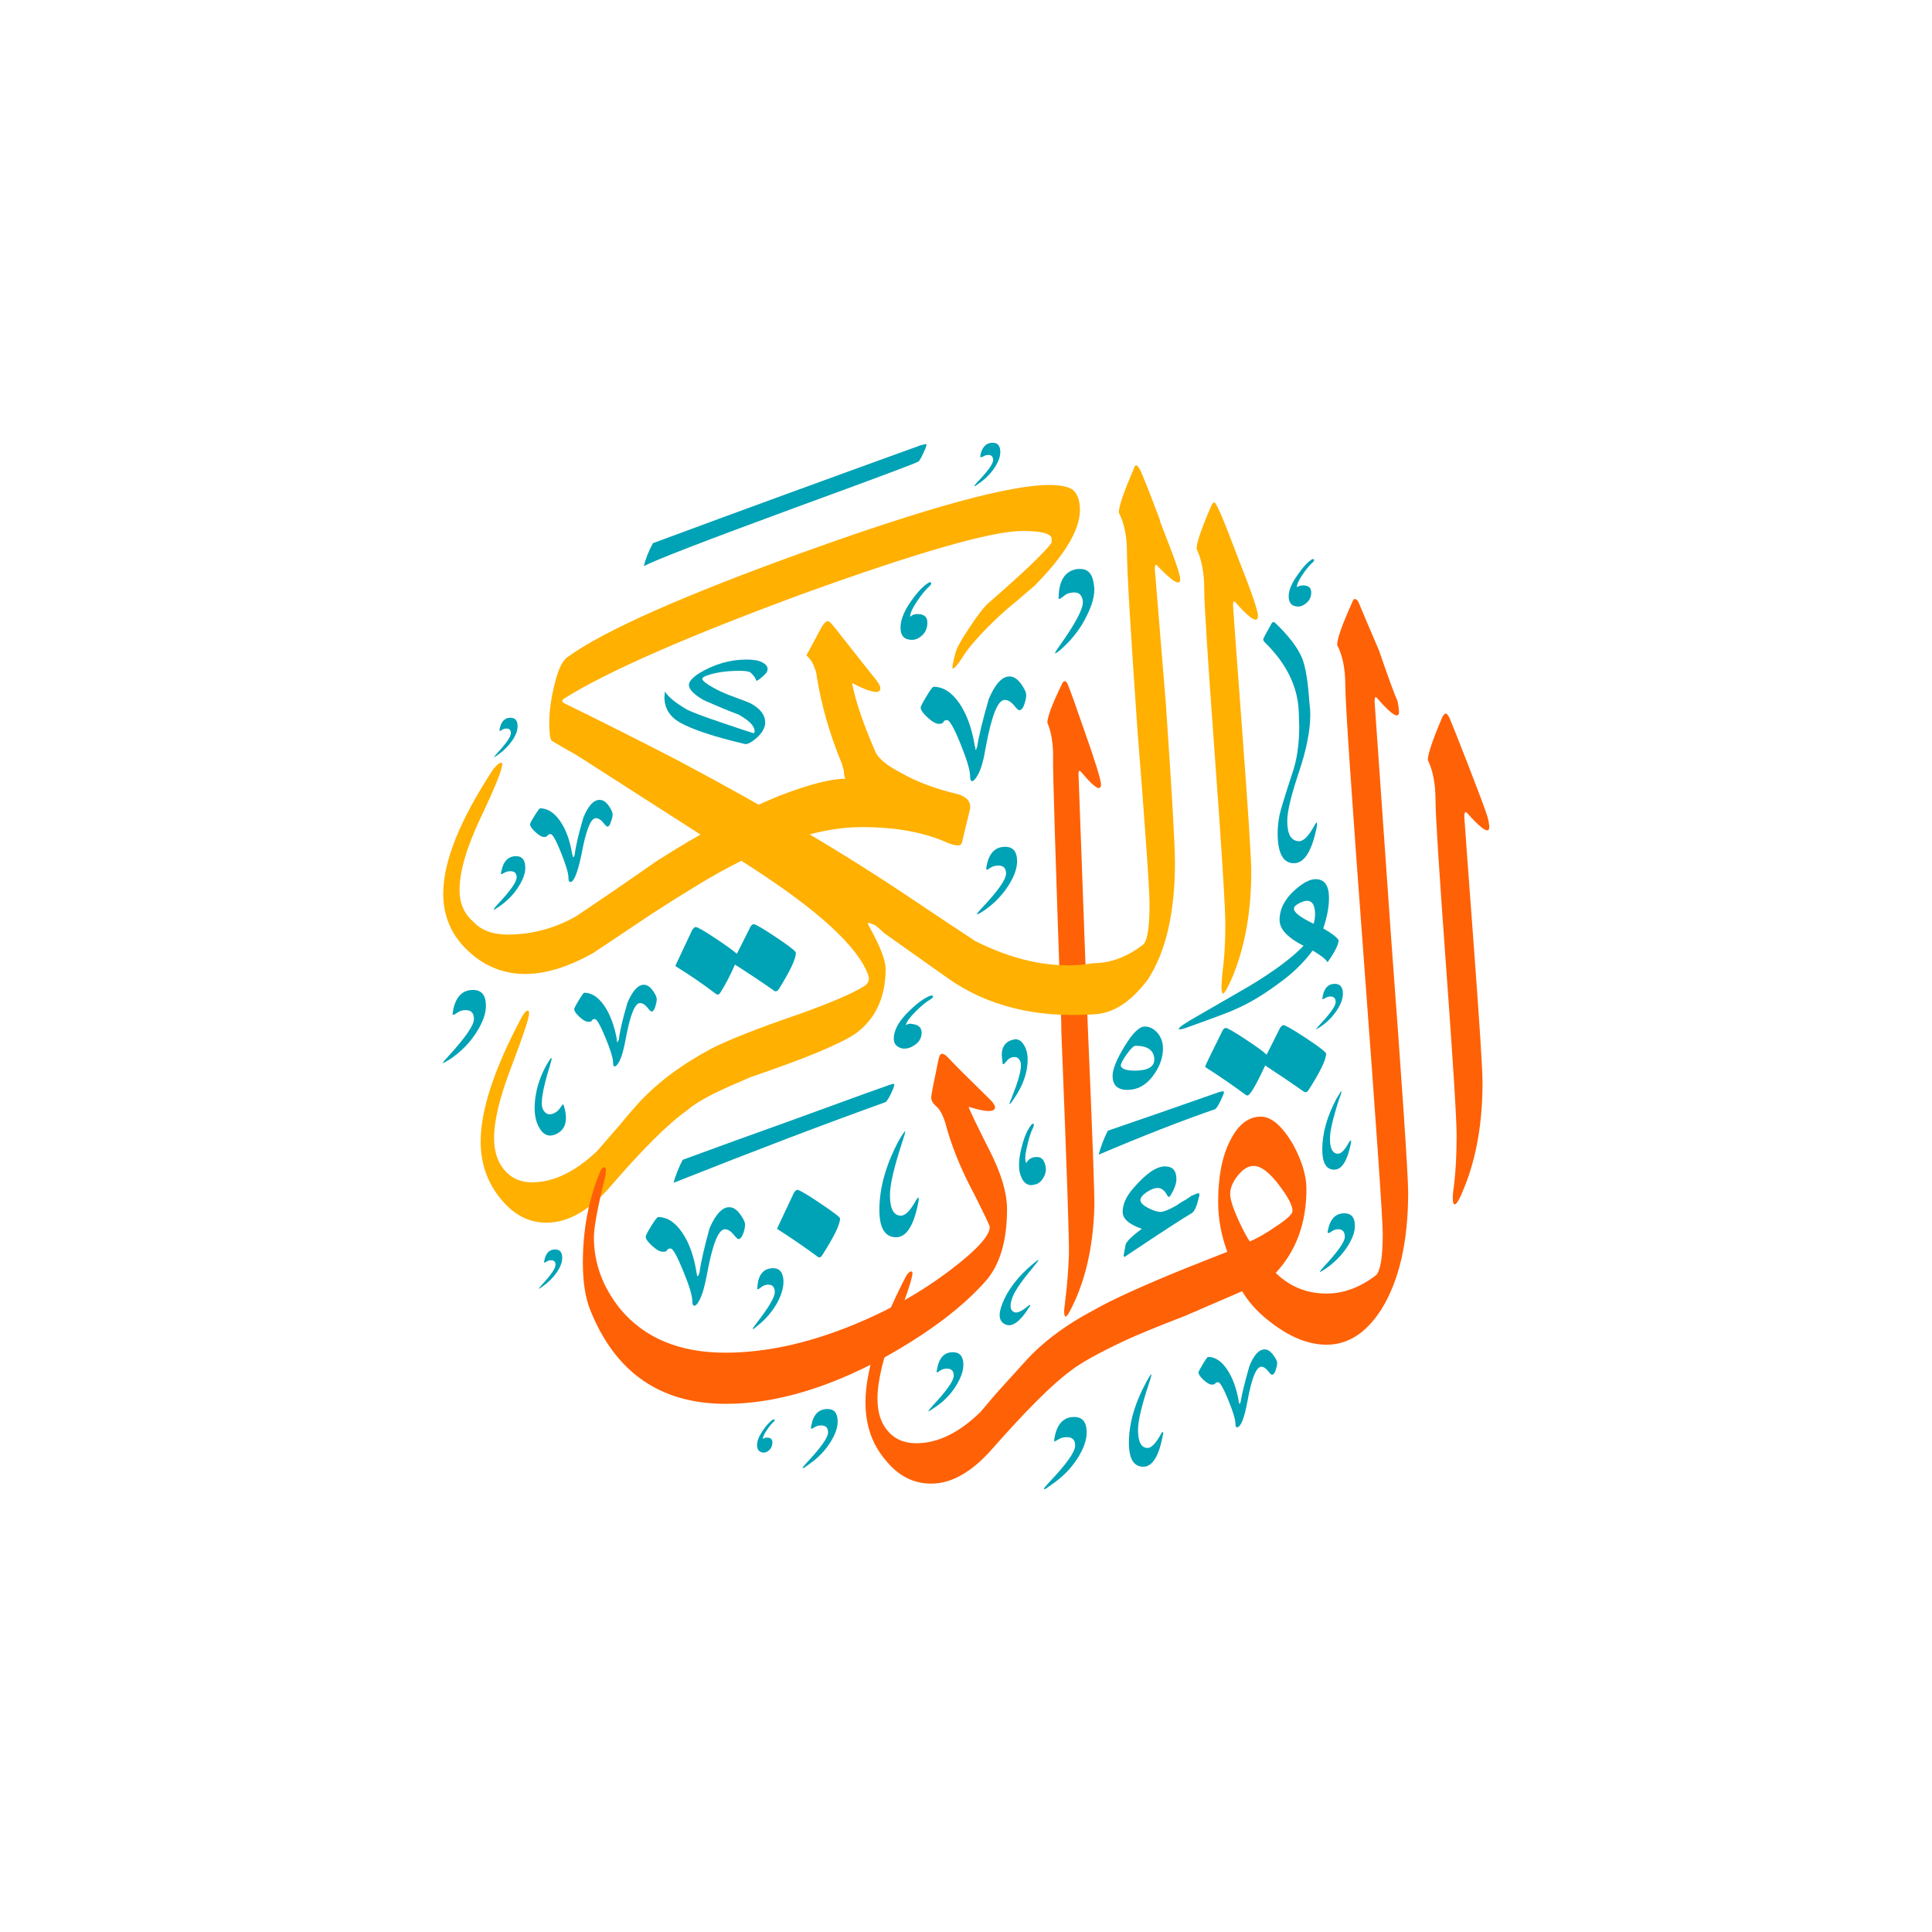 <svg width="288" height="288" viewBox="0 0 288 288" fill="none" xmlns="http://www.w3.org/2000/svg">
<path fill-rule="evenodd" clip-rule="evenodd" d="M162.132 152.465C162.847 169.022 163.182 178.186 163.133 179.957C162.942 186.253 161.654 191.547 159.271 195.837C159.079 196.117 158.936 196.257 158.842 196.257C158.699 196.257 158.627 195.954 158.627 195.347C158.676 194.88 158.747 194.25 158.842 193.458C159.079 191.592 159.248 189.448 159.342 187.022C159.391 184.831 159.033 174.221 158.27 155.193C158.221 154.261 158.198 153.326 158.198 152.395C157.34 128.003 156.933 114.946 156.982 113.22C157.031 111.029 156.745 109.185 156.124 107.693C156.172 106.761 156.888 104.873 158.27 102.027C158.413 101.7 158.556 101.537 158.699 101.537C158.89 101.537 159.056 101.725 159.199 102.097C159.534 102.889 160.321 105.083 161.56 108.673C163.276 113.522 164.135 116.298 164.135 116.997C164.086 117.325 163.969 117.487 163.777 117.487C163.348 117.439 162.467 116.625 161.131 115.039C161.036 114.946 160.965 114.899 160.916 114.899C160.822 114.899 160.773 115.086 160.773 115.458C160.773 115.691 161.225 128.028 162.132 152.465Z" fill="#FF6106"/>
<path fill-rule="evenodd" clip-rule="evenodd" d="M73.653 112.87C73.653 112.822 73.796 112.638 74.082 112.31C75.464 110.819 76.157 109.814 76.157 109.302C76.157 108.835 75.942 108.603 75.513 108.603C75.275 108.603 75.061 108.661 74.869 108.779C74.678 108.894 74.56 108.952 74.512 108.952H74.44L74.512 108.533C74.749 107.506 75.275 106.994 76.085 106.994C76.8 106.994 77.158 107.413 77.158 108.253C77.158 108.905 76.883 109.63 76.337 110.422C75.788 111.213 75.084 111.913 74.225 112.52C73.891 112.752 73.702 112.87 73.653 112.87Z" fill="#00A2B5"/>
<path fill-rule="evenodd" clip-rule="evenodd" d="M80.305 192.129C80.305 192.082 80.448 191.897 80.735 191.57C82.117 190.078 82.809 189.074 82.809 188.561C82.809 188.094 82.594 187.862 82.165 187.862C81.928 187.862 81.713 187.921 81.521 188.038C81.33 188.153 81.212 188.212 81.164 188.212H81.092L81.164 187.792C81.401 186.765 81.928 186.253 82.737 186.253C83.453 186.253 83.81 186.673 83.81 187.512C83.81 188.164 83.536 188.889 82.989 189.681C82.44 190.473 81.736 191.172 80.878 191.779C80.543 192.012 80.354 192.129 80.305 192.129Z" fill="#00A2B5"/>
<path fill-rule="evenodd" clip-rule="evenodd" d="M196.179 153.444C196.179 153.396 196.345 153.187 196.68 152.814C198.302 151.088 199.111 149.946 199.111 149.387C199.111 148.827 198.848 148.547 198.325 148.547C198.039 148.547 197.752 148.639 197.466 148.827L197.18 148.967L197.109 148.897L197.18 148.477C197.418 147.266 198.016 146.658 198.968 146.658C199.778 146.658 200.184 147.148 200.184 148.127C200.184 148.874 199.875 149.714 199.254 150.646C198.634 151.578 197.847 152.372 196.894 153.024C196.465 153.304 196.227 153.444 196.179 153.444Z" fill="#00A2B5"/>
<path fill-rule="evenodd" clip-rule="evenodd" d="M157.268 97.41C157.268 97.27 157.506 96.873 157.983 96.221C160.272 93.003 161.417 90.856 161.417 89.785V89.575C161.274 88.735 160.867 88.316 160.201 88.316C159.486 88.316 158.936 88.503 158.556 88.875L157.983 89.295C157.983 89.248 157.912 89.225 157.769 89.225C157.818 89.085 157.84 88.805 157.84 88.386C158.032 86.239 158.962 85.05 160.63 84.818H161.059C162.204 84.818 162.87 85.587 163.062 87.126L163.133 87.826C163.133 88.945 162.776 90.227 162.06 91.674C161.202 93.492 159.986 95.124 158.413 96.57C157.792 97.13 157.411 97.41 157.268 97.41Z" fill="#00A2B5"/>
<path fill-rule="evenodd" clip-rule="evenodd" d="M91.607 158.97C91.464 158.97 91.392 158.783 91.392 158.411C91.392 157.759 91.011 156.511 90.248 154.67C89.484 152.826 88.96 151.905 88.674 151.905C88.437 151.905 88.293 151.975 88.245 152.115C88.196 152.255 88.03 152.325 87.744 152.325C87.364 152.325 86.909 152.081 86.385 151.592C85.862 151.102 85.598 150.716 85.598 150.436C85.598 150.296 85.824 149.854 86.279 149.107C86.731 148.36 87.006 147.987 87.1 147.987C88.196 147.987 89.186 148.628 90.07 149.913C90.951 151.194 91.584 152.884 91.964 154.983V155.333H92.036C92.084 155.333 92.107 155.31 92.107 155.263C92.107 155.215 92.156 155.123 92.25 154.983C92.393 153.724 92.823 151.883 93.538 149.456C94.302 147.685 95.112 146.798 95.97 146.798C96.448 146.798 96.888 147.078 97.294 147.638C97.698 148.197 97.901 148.639 97.901 148.967C97.901 149.199 97.829 149.563 97.686 150.053C97.543 150.542 97.352 150.786 97.114 150.786C97.02 150.786 96.805 150.576 96.471 150.156C96.136 149.736 95.778 149.526 95.398 149.526C94.634 149.526 93.918 151.345 93.252 154.983C92.966 156.57 92.631 157.689 92.25 158.341C92.013 158.761 91.798 158.97 91.607 158.97Z" fill="#00A2B5"/>
<path fill-rule="evenodd" clip-rule="evenodd" d="M85.026 131.478C84.834 131.478 84.74 131.268 84.74 130.848C84.74 130.196 84.371 128.948 83.633 127.107C82.892 125.263 82.38 124.343 82.094 124.343C81.856 124.343 81.701 124.413 81.63 124.552C81.558 124.692 81.378 124.762 81.092 124.762C80.757 124.762 80.328 124.519 79.805 124.029C79.281 123.54 79.018 123.153 79.018 122.874C79.018 122.734 79.244 122.303 79.699 121.581C80.151 120.856 80.425 120.495 80.52 120.495C81.616 120.495 82.606 121.125 83.49 122.384C84.371 123.643 84.977 125.322 85.312 127.421L85.384 127.561V127.77H85.455C85.504 127.77 85.538 127.737 85.564 127.667C85.587 127.597 85.621 127.513 85.67 127.421C85.813 126.161 86.242 124.32 86.957 121.894C87.673 120.123 88.482 119.236 89.389 119.236C89.867 119.236 90.308 119.516 90.714 120.075C91.117 120.635 91.32 121.077 91.32 121.404C91.32 121.684 91.249 122.012 91.106 122.384C90.963 122.943 90.771 123.223 90.534 123.223C90.439 123.223 90.225 123.013 89.89 122.594C89.555 122.174 89.198 121.964 88.817 121.964C88.053 121.964 87.338 123.783 86.671 127.421C86.099 130.126 85.55 131.478 85.026 131.478Z" fill="#00A2B5"/>
<path fill-rule="evenodd" clip-rule="evenodd" d="M145.395 140.292C151.641 143.418 157.506 144.512 162.99 143.58C165.517 143.58 167.974 142.671 170.358 140.852C171.024 140.34 171.359 138.334 171.359 134.836C171.359 132.597 170.764 123.993 169.571 109.022C168.521 93.912 167.997 85.05 167.997 82.439C167.997 79.969 167.591 77.962 166.781 76.423C166.781 75.492 167.519 73.323 168.999 69.918C169.093 69.545 169.213 69.358 169.356 69.358C169.499 69.358 169.714 69.615 170 70.127C170.381 70.919 171.31 73.275 172.79 77.193C172.884 77.425 172.933 77.613 172.933 77.752C174.412 81.53 175.293 83.886 175.579 84.818C175.817 85.61 175.937 86.125 175.937 86.357C175.937 87.384 174.815 86.729 172.575 84.398C172.289 84.026 172.146 84.166 172.146 84.818C172.146 84.958 172.695 91.651 173.791 104.895C174.698 118.094 175.15 125.974 175.15 128.54C175.15 136.003 173.814 141.809 171.144 145.959C168.618 149.364 165.9 151.113 162.99 151.205C154.456 151.765 147.254 149.994 141.389 145.889L131.805 139.103C131.424 138.731 130.969 138.334 130.446 137.914C129.873 137.682 129.539 137.564 129.444 137.564C129.301 137.564 129.421 137.892 129.802 138.543C131.281 141.249 132.019 143.208 132.019 144.42C132.019 148.709 130.494 151.953 127.442 154.143C125.01 155.73 119.811 157.874 111.849 160.579L110.418 161.209C106.413 162.888 103.766 164.309 102.479 165.476C99.666 167.435 95.732 171.352 90.677 177.229C87.624 180.587 84.548 182.265 81.45 182.265C78.924 182.265 76.729 181.169 74.869 178.978C72.724 176.507 71.651 173.569 71.651 170.163C71.651 165.499 73.653 159.39 77.659 151.835C78.088 151.043 78.423 150.646 78.66 150.646C78.803 150.646 78.875 150.786 78.875 151.065C78.875 151.717 78.016 154.306 76.3 158.83C74.535 163.4 73.653 166.993 73.653 169.604C73.653 171.562 74.131 173.124 75.084 174.291C76.134 175.597 77.539 176.249 79.304 176.249C82.5 176.249 85.741 174.688 89.032 171.562L92.25 167.855C93.203 166.688 94.204 165.524 95.254 164.357C98.067 161.326 101.669 158.643 106.055 156.312C108.581 155.005 113.042 153.256 119.431 151.065C123.817 149.479 126.869 148.175 128.586 147.148C129.396 146.728 129.682 146.146 129.444 145.399C127.965 141.202 122.1 135.793 111.849 129.17L85.885 112.52C84.691 111.868 83.475 111.169 82.237 110.422C81.999 110.142 81.879 109.28 81.879 107.833C81.879 106.014 82.142 104.078 82.666 102.027C83.189 99.788 83.859 98.412 84.668 97.9C90.105 93.982 101.884 88.758 120.003 82.23C138.408 75.606 150.545 72.296 156.41 72.296C158.127 72.296 159.32 72.553 159.986 73.066C160.653 73.718 160.988 74.697 160.988 76.004C160.988 78.989 158.722 82.767 154.193 87.336L151.403 89.715C150.593 90.367 149.781 91.066 148.971 91.814C146.204 94.424 144.345 96.523 143.392 98.109C142.725 99.136 142.271 99.648 142.033 99.648C141.89 99.648 142.01 98.927 142.391 97.48C142.534 96.733 143.272 95.381 144.608 93.422C145.801 91.604 146.731 90.414 147.398 89.855C152.596 85.33 155.718 82.347 156.768 80.9V80.341C156.768 79.549 155.314 79.152 152.404 79.152C147.875 79.152 136.955 82.277 119.645 88.526C102.336 94.914 90.485 100.116 84.096 104.126C83.667 104.405 83.716 104.663 84.239 104.895C89.867 107.646 95.469 110.469 101.048 113.36C114.258 120.355 125.917 127.258 136.025 134.066C139.078 136.117 142.199 138.194 145.395 140.292Z" fill="#FFB000"/>
<path fill-rule="evenodd" clip-rule="evenodd" d="M125.796 114.899C125.702 114.666 125.605 114.317 125.51 113.849L125.439 113.709C123.674 109.42 122.458 105.197 121.791 101.048C121.697 100.256 121.576 99.788 121.433 99.648C121.29 98.996 120.884 98.342 120.217 97.69L122.435 93.562C122.815 92.91 123.15 92.583 123.436 92.583C123.579 92.583 123.914 92.91 124.437 93.562L130.017 100.628C130.826 101.56 131.232 102.214 131.232 102.587C131.232 102.959 131.018 103.146 130.589 103.146C129.922 103.146 128.729 102.704 127.012 101.817C127.536 104.523 128.68 107.903 130.446 111.961C130.826 112.987 132.139 114.082 134.38 115.248C136.669 116.555 139.481 117.605 142.82 118.396C144.156 118.816 144.751 119.538 144.608 120.565L143.392 125.602C143.249 126.161 142.511 126.161 141.175 125.602C137.741 124.063 133.498 123.293 128.443 123.293C121.482 123.293 113.159 126.279 103.48 132.248C101.334 133.554 99.26 134.858 97.257 136.165L88.459 142.041C84.74 144.14 81.355 145.189 78.303 145.189C75.107 145.189 72.294 144.07 69.862 141.831C67.336 139.5 66.072 136.632 66.072 133.227C66.072 128.422 68.552 122.244 73.51 114.689C74.034 114.037 74.417 113.709 74.655 113.709C74.798 113.709 74.869 113.779 74.869 113.919C74.869 114.711 73.796 117.369 71.651 121.894C69.553 126.324 68.503 129.917 68.503 132.667C68.503 134.626 69.17 136.187 70.506 137.354C71.699 138.661 73.416 139.313 75.656 139.313C79.281 139.313 82.689 138.404 85.885 136.585C89.984 133.834 93.967 131.106 97.829 128.4C104.361 124.203 110.49 120.937 116.212 118.606C120.598 116.927 123.865 116.088 126.011 116.088C125.868 115.808 125.796 115.411 125.796 114.899Z" fill="#FFB000"/>
<path fill-rule="evenodd" clip-rule="evenodd" d="M145.609 136.305C145.609 136.213 145.847 135.908 146.325 135.396C148.757 132.83 149.973 131.106 149.973 130.219C149.973 129.427 149.592 129.03 148.828 129.03C148.399 129.03 148.03 129.122 147.721 129.309C147.409 129.497 147.232 129.612 147.183 129.659L146.968 129.519C147.017 129.472 147.063 129.262 147.111 128.89C147.492 127.118 148.399 126.231 149.829 126.231C151.023 126.231 151.618 126.953 151.618 128.4C151.618 129.472 151.166 130.709 150.259 132.108C149.352 133.507 148.161 134.718 146.682 135.745C146.11 136.117 145.752 136.305 145.609 136.305Z" fill="#00A2B5"/>
<path fill-rule="evenodd" clip-rule="evenodd" d="M66 158.481C66 158.388 66.263 158.061 66.787 157.501C69.362 154.703 70.649 152.837 70.649 151.905C70.649 151.018 70.243 150.576 69.433 150.576C68.956 150.576 68.552 150.693 68.217 150.926C67.883 151.158 67.694 151.275 67.645 151.275C67.597 151.228 67.525 151.205 67.43 151.205C67.479 151.113 67.525 150.856 67.574 150.436C68.003 148.525 68.981 147.568 70.506 147.568C71.794 147.568 72.437 148.36 72.437 149.946C72.437 151.113 71.948 152.453 70.972 153.97C69.994 155.484 68.718 156.779 67.144 157.851C66.478 158.271 66.094 158.481 66 158.481Z" fill="#00A2B5"/>
<path fill-rule="evenodd" clip-rule="evenodd" d="M95.97 84.398C96.207 83.371 96.662 82.23 97.329 80.97C110.298 76.166 123.628 71.294 137.312 66.35L137.956 66.21H138.065C138.088 66.21 138.099 66.257 138.099 66.35C138.099 66.442 138.05 66.607 137.956 66.84C137.478 67.959 137.135 68.611 136.92 68.798C136.706 68.986 130.28 71.386 117.642 76.004C104.719 80.76 97.495 83.559 95.97 84.398Z" fill="#00A2B5"/>
<path fill-rule="evenodd" clip-rule="evenodd" d="M144.894 116.438C144.702 116.438 144.608 116.18 144.608 115.668C144.608 114.829 144.13 113.231 143.177 110.878C142.225 108.522 141.555 107.343 141.175 107.343C140.889 107.343 140.711 107.436 140.64 107.623C140.568 107.811 140.339 107.903 139.959 107.903C139.53 107.903 138.969 107.59 138.279 106.96C137.587 106.331 137.241 105.827 137.241 105.455C137.241 105.315 137.527 104.766 138.099 103.812C138.671 102.855 139.029 102.377 139.172 102.377C140.602 102.377 141.879 103.194 143 104.825C144.119 106.456 144.894 108.603 145.323 111.261L145.395 111.401V111.751H145.466C145.515 111.751 145.538 111.728 145.538 111.681C145.538 111.633 145.586 111.493 145.681 111.261C145.918 109.674 146.491 107.321 147.398 104.196C148.35 101.957 149.377 100.838 150.473 100.838C151.094 100.838 151.666 101.199 152.19 101.923C152.713 102.645 152.977 103.216 152.977 103.636C152.977 103.963 152.882 104.417 152.691 105.001C152.499 105.583 152.238 105.874 151.904 105.874C151.809 105.874 151.546 105.617 151.117 105.105C150.688 104.593 150.236 104.335 149.758 104.335C148.757 104.335 147.827 106.644 146.968 111.261C146.634 113.312 146.23 114.736 145.752 115.528C145.418 116.135 145.132 116.438 144.894 116.438Z" fill="#00A2B5"/>
<path fill-rule="evenodd" clip-rule="evenodd" d="M112.206 198.145V198.075C112.206 198.028 112.398 197.748 112.779 197.236C114.59 194.905 115.497 193.366 115.497 192.619C115.497 191.872 115.162 191.5 114.495 191.5C114.115 191.5 113.757 191.639 113.422 191.919L112.993 192.199L112.85 192.129C112.899 192.037 112.922 191.849 112.922 191.57C113.113 189.891 113.9 189.051 115.282 189.051C116.189 189.051 116.69 189.633 116.784 190.8V191.15C116.784 191.989 116.498 192.969 115.926 194.088C115.21 195.395 114.258 196.536 113.065 197.516C112.635 197.888 112.349 198.098 112.206 198.145Z" fill="#00A2B5"/>
<path fill-rule="evenodd" clip-rule="evenodd" d="M134.88 156.312H134.594C133.687 156.125 133.235 155.635 133.235 154.843C133.235 153.536 134.022 152.137 135.596 150.646C136.789 149.479 137.836 148.735 138.743 148.407H138.886C138.98 148.407 139.052 148.43 139.1 148.477C139.1 148.617 139.006 148.757 138.814 148.897C138.099 149.317 137.312 149.957 136.454 150.822C135.596 151.684 135.118 152.347 135.023 152.814C135.261 152.674 135.501 152.604 135.739 152.604L136.168 152.674C136.978 152.814 137.384 153.234 137.384 153.934C137.384 154.773 136.978 155.425 136.168 155.892C135.739 156.172 135.31 156.312 134.88 156.312Z" fill="#00A2B5"/>
<path fill-rule="evenodd" clip-rule="evenodd" d="M135.953 95.381C134.809 95.381 134.237 94.774 134.237 93.562C134.237 92.443 134.737 91.162 135.739 89.715C136.74 88.268 137.647 87.314 138.457 86.847L138.671 86.777C138.72 86.777 138.754 86.799 138.78 86.847C138.803 86.894 138.814 86.939 138.814 86.987C138.814 87.079 138.743 87.196 138.6 87.336C137.979 87.896 137.335 88.677 136.668 89.681C136.002 90.683 135.667 91.441 135.667 91.953C135.953 91.674 136.311 91.534 136.74 91.534C137.741 91.534 138.242 91.953 138.242 92.793C138.242 93.585 137.993 94.214 137.492 94.682C136.992 95.149 136.477 95.381 135.953 95.381Z" fill="#00A2B5"/>
<path fill-rule="evenodd" clip-rule="evenodd" d="M82.186 157.685L82.217 157.749C82.257 157.832 82.177 158.207 81.971 158.871C80.881 162.376 80.528 164.527 80.918 165.328C81.287 166.086 81.839 166.294 82.57 165.953C82.957 165.773 83.25 165.534 83.446 165.235C83.645 164.934 83.778 164.745 83.842 164.663L84.002 164.666L84.122 165.075C84.681 167.086 84.27 168.415 82.893 169.057C81.775 169.578 80.886 169.165 80.23 167.819C79.717 166.765 79.575 165.387 79.798 163.68C80.022 161.973 80.589 160.314 81.494 158.705C81.87 158.065 82.101 157.725 82.186 157.685Z" fill="#00A2B5"/>
<path fill-rule="evenodd" clip-rule="evenodd" d="M145.252 72.506V72.436C145.252 72.388 145.395 72.204 145.681 71.876C147.254 70.245 148.041 69.148 148.041 68.588C148.041 68.076 147.804 67.819 147.326 67.819C147.04 67.819 146.754 67.911 146.468 68.099L146.11 68.169L146.182 67.679C146.468 66.56 147.063 66 147.97 66C148.734 66 149.114 66.467 149.114 67.399C149.114 68.099 148.817 68.891 148.222 69.778C147.624 70.665 146.848 71.434 145.895 72.086C145.515 72.366 145.3 72.506 145.252 72.506Z" fill="#00A2B5"/>
<path fill-rule="evenodd" clip-rule="evenodd" d="M153.763 176.669C153.048 176.669 152.525 176.227 152.19 175.34C151.998 174.873 151.904 174.313 151.904 173.661C151.904 172.914 152.024 172.074 152.261 171.143C152.642 169.556 153.143 168.392 153.763 167.645L153.906 167.505C154.049 167.505 154.121 167.575 154.121 167.715L154.049 167.995C153.669 168.742 153.357 169.696 153.12 170.863C152.928 171.61 152.834 172.192 152.834 172.612C152.834 172.939 152.882 173.194 152.977 173.381C153.311 172.774 153.835 172.472 154.55 172.472C155.122 172.472 155.503 172.752 155.695 173.311C155.838 173.639 155.909 173.963 155.909 174.291C155.909 174.663 155.815 175.038 155.623 175.41C155.337 175.97 154.956 176.342 154.479 176.529L153.763 176.669Z" fill="#00A2B5"/>
<path fill-rule="evenodd" clip-rule="evenodd" d="M150.545 164.567H150.473C150.473 164.474 150.593 164.147 150.831 163.587C151.738 161.301 152.19 159.718 152.19 158.83C152.19 158.598 152.167 158.411 152.118 158.271C151.927 157.804 151.64 157.571 151.26 157.571C150.736 157.571 150.307 157.804 149.972 158.271C149.781 158.503 149.663 158.621 149.615 158.621H149.472L149.329 157.291C149.329 156.125 149.807 155.38 150.759 155.053L151.331 154.913C151.998 154.913 152.525 155.38 152.905 156.312C153.097 156.779 153.191 157.314 153.191 157.921C153.191 159.832 152.525 161.769 151.188 163.727C150.854 164.239 150.639 164.519 150.545 164.567Z" fill="#00A2B5"/>
<path fill-rule="evenodd" clip-rule="evenodd" d="M113.851 216.543C113.185 216.496 112.85 216.124 112.85 215.424C112.85 214.817 113.136 214.095 113.708 213.256C114.281 212.416 114.804 211.856 115.282 211.577H115.354L115.497 211.647L115.425 211.856C115.045 212.184 114.661 212.637 114.281 213.222C113.9 213.804 113.708 214.235 113.708 214.515C113.851 214.375 114.066 214.305 114.352 214.305C114.876 214.305 115.139 214.537 115.139 215.004C115.139 215.472 114.996 215.844 114.71 216.124C114.424 216.404 114.138 216.543 113.851 216.543Z" fill="#00A2B5"/>
<path fill-rule="evenodd" clip-rule="evenodd" d="M138.385 210.387C138.385 210.295 138.6 210.015 139.029 209.548C141.126 207.309 142.176 205.818 142.176 205.071C142.176 204.371 141.841 204.022 141.175 204.022C140.794 204.022 140.471 204.103 140.21 204.268C139.947 204.43 139.793 204.534 139.744 204.581L139.601 204.511L139.673 204.161C139.959 202.435 140.746 201.573 142.033 201.573C143.083 201.573 143.607 202.203 143.607 203.462C143.607 204.394 143.215 205.479 142.428 206.716C141.641 207.95 140.602 208.988 139.315 209.828C138.791 210.2 138.48 210.387 138.385 210.387Z" fill="#00A2B5"/>
<path fill-rule="evenodd" clip-rule="evenodd" d="M100.404 176.319C100.691 175.248 101.143 174.103 101.763 172.891C106.962 170.98 112.301 169.044 117.785 167.085C127.848 163.4 132.972 161.559 133.164 161.559C133.258 161.559 133.307 161.629 133.307 161.769L133.164 162.258C132.686 163.378 132.305 164.055 132.019 164.287C123.056 167.505 112.515 171.515 100.404 176.319Z" fill="#00A2B5"/>
<path fill-rule="evenodd" clip-rule="evenodd" d="M111.205 110.911H111.062C106.484 109.839 103.243 108.765 101.334 107.693C99.809 106.806 99.045 105.547 99.045 103.916L99.117 103.076C99.595 103.868 100.668 104.755 102.336 105.735C103.002 106.107 104.79 106.784 107.7 107.763C110.275 108.65 111.849 109.162 112.421 109.302L112.492 109.022C112.492 108.231 111.683 107.391 110.061 106.504C108.773 106.037 107.034 105.315 104.839 104.335C103.409 103.496 102.693 102.749 102.693 102.097C102.693 101.63 103.171 101.07 104.124 100.418C106.413 99.019 108.796 98.319 111.276 98.319C112.327 98.319 113.113 98.459 113.637 98.739C114.16 99.019 114.424 99.346 114.424 99.718C114.424 99.998 114.304 100.256 114.066 100.488C113.399 101.14 112.97 101.467 112.779 101.467H112.707C112.707 101.187 112.444 100.79 111.92 100.278C111.683 100.091 111.133 99.998 110.275 99.998C108.224 99.998 106.533 100.256 105.197 100.768C104.862 100.908 104.696 101.048 104.696 101.187C104.696 101.467 105.245 101.909 106.341 102.517C107.151 102.984 108.201 103.448 109.488 103.916C110.776 104.383 111.563 104.685 111.849 104.825C113.328 105.617 114.066 106.574 114.066 107.693C114.066 108.485 113.614 109.28 112.707 110.072C112.04 110.631 111.54 110.911 111.205 110.911Z" fill="#00A2B5"/>
<path fill-rule="evenodd" clip-rule="evenodd" d="M73.653 135.605H73.582C73.582 135.513 73.773 135.256 74.154 134.836C76.062 132.83 77.015 131.478 77.015 130.778C77.015 130.171 76.706 129.869 76.085 129.869C75.751 129.869 75.464 129.939 75.227 130.079C74.989 130.219 74.846 130.289 74.798 130.289H74.655L74.726 129.939C75.012 128.4 75.751 127.63 76.944 127.63C77.85 127.63 78.303 128.213 78.303 129.379C78.303 130.219 77.945 131.187 77.23 132.284C76.514 133.378 75.585 134.324 74.44 135.116C73.962 135.443 73.702 135.605 73.653 135.605Z" fill="#00A2B5"/>
<path fill-rule="evenodd" clip-rule="evenodd" d="M103.48 194.648C103.288 194.6 103.194 194.345 103.194 193.878C103.194 193.131 102.742 191.651 101.835 189.437C100.928 187.221 100.31 186.113 99.975 186.113C99.689 186.113 99.512 186.194 99.44 186.359C99.369 186.522 99.166 186.603 98.831 186.603C98.402 186.603 97.867 186.312 97.223 185.73C96.579 185.145 96.256 184.692 96.256 184.364C96.256 184.177 96.531 183.642 97.08 182.755C97.626 181.868 97.972 181.426 98.116 181.426C99.452 181.426 100.642 182.196 101.692 183.735C102.742 185.274 103.457 187.28 103.838 189.751C103.886 190.03 103.921 190.182 103.946 190.207C103.969 190.229 104.004 190.24 104.052 190.24L104.267 189.751C104.459 188.259 104.959 186.043 105.769 183.105C106.676 181.006 107.652 179.957 108.702 179.957C109.274 179.957 109.812 180.296 110.312 180.973C110.813 181.647 111.062 182.173 111.062 182.545C111.062 182.873 110.99 183.267 110.847 183.735C110.61 184.387 110.347 184.714 110.061 184.714C109.966 184.714 109.714 184.47 109.311 183.981C108.905 183.491 108.487 183.245 108.058 183.245C107.105 183.245 106.221 185.436 105.411 189.821C105.077 191.687 104.696 193.016 104.267 193.808C103.981 194.368 103.718 194.648 103.48 194.648Z" fill="#00A2B5"/>
<path fill-rule="evenodd" clip-rule="evenodd" d="M133.593 184.434C131.925 184.434 131.089 183.083 131.089 180.377C131.089 177.066 132.068 173.591 134.022 169.953C134.546 169.066 134.857 168.624 134.952 168.624C134.952 168.812 134.809 169.324 134.523 170.163C133.284 173.941 132.663 176.599 132.663 178.138C132.663 180.189 133.212 181.216 134.308 181.216C134.975 181.216 135.739 180.424 136.597 178.838L136.883 178.488C136.932 178.488 136.955 178.628 136.955 178.908C136.288 182.593 135.166 184.434 133.593 184.434Z" fill="#00A2B5"/>
<path fill-rule="evenodd" clip-rule="evenodd" d="M119.717 218.852L119.645 218.782C119.645 218.734 119.86 218.48 120.289 218.013C122.386 215.774 123.436 214.283 123.436 213.535C123.436 212.836 123.101 212.486 122.435 212.486C122.054 212.486 121.731 212.567 121.471 212.732C121.207 212.895 121.053 212.976 121.004 212.976L120.861 212.906L120.933 212.556C121.219 210.877 122.028 210.038 123.365 210.038C124.366 210.038 124.867 210.667 124.867 211.926C124.867 212.858 124.475 213.933 123.688 215.144C122.901 216.356 121.862 217.405 120.575 218.292C120.097 218.665 119.811 218.852 119.717 218.852Z" fill="#00A2B5"/>
<path fill-rule="evenodd" clip-rule="evenodd" d="M155.695 222L155.623 221.93C155.623 221.838 155.886 221.51 156.41 220.951C158.985 218.245 160.272 216.426 160.272 215.494C160.272 214.655 159.866 214.235 159.056 214.235C158.579 214.235 158.187 214.327 157.878 214.515C157.566 214.702 157.363 214.817 157.268 214.865L157.125 214.795L157.197 214.305C157.577 212.254 158.556 211.227 160.129 211.227C161.368 211.227 161.989 211.996 161.989 213.535C161.989 214.702 161.511 216.02 160.558 217.489C159.606 218.958 158.341 220.229 156.767 221.3C156.147 221.768 155.789 222 155.695 222Z" fill="#00A2B5"/>
<path fill-rule="evenodd" clip-rule="evenodd" d="M170.429 218.642C168.999 218.642 168.283 217.453 168.283 215.074C168.283 212.229 169.142 209.221 170.858 206.05C171.287 205.258 171.551 204.861 171.645 204.861C171.645 205.048 171.525 205.491 171.287 206.19C170.192 209.5 169.642 211.809 169.642 213.116C169.642 214.935 170.12 215.844 171.073 215.844C171.645 215.844 172.312 215.144 173.076 213.745C173.124 213.605 173.196 213.513 173.29 213.465L173.433 213.605L173.362 213.815C172.79 217.033 171.811 218.642 170.429 218.642Z" fill="#00A2B5"/>
<path fill-rule="evenodd" clip-rule="evenodd" d="M149.951 197.462C148.915 197.065 148.743 196.006 149.433 194.283C150.258 192.223 151.753 190.282 153.916 188.463C154.456 188.009 154.762 187.794 154.83 187.82C154.776 187.956 154.561 188.243 154.186 188.683C152.432 190.776 151.364 192.296 150.985 193.242C150.457 194.559 150.54 195.35 151.229 195.615C151.644 195.774 152.33 195.452 153.289 194.651C153.365 194.563 153.443 194.516 153.525 194.508L153.588 194.649L153.476 194.781C152.128 196.952 150.952 197.846 149.951 197.462Z" fill="#00A2B5"/>
<path fill-rule="evenodd" clip-rule="evenodd" d="M184.377 212.766C184.234 212.766 184.162 212.578 184.162 212.206C184.162 211.599 183.805 210.424 183.089 208.675C182.374 206.926 181.873 206.05 181.587 206.05C181.35 206.05 181.207 206.109 181.158 206.227C181.11 206.341 180.944 206.4 180.657 206.4C180.323 206.4 179.908 206.168 179.407 205.7C178.906 205.233 178.655 204.861 178.655 204.581C178.655 204.489 178.869 204.08 179.298 203.358C179.728 202.634 179.991 202.273 180.085 202.273C181.135 202.273 182.077 202.891 182.912 204.128C183.745 205.362 184.328 206.96 184.663 208.918C184.712 209.106 184.735 209.221 184.735 209.268H184.806C184.855 209.221 184.9 209.106 184.949 208.918C185.141 207.752 185.57 206.003 186.237 203.672C186.903 201.993 187.667 201.153 188.525 201.153C188.955 201.153 189.372 201.422 189.779 201.959C190.182 202.494 190.385 202.902 190.385 203.182C190.385 203.414 190.314 203.764 190.171 204.231C190.027 204.699 189.836 204.931 189.598 204.931C189.504 204.931 189.301 204.732 188.992 204.338C188.68 203.94 188.359 203.742 188.025 203.742C187.261 203.742 186.571 205.468 185.95 208.918C185.473 211.484 184.949 212.766 184.377 212.766Z" fill="#00A2B5"/>
<path fill-rule="evenodd" clip-rule="evenodd" d="M196.751 189.611C196.751 189.518 196.943 189.261 197.323 188.841C199.42 186.603 200.47 185.111 200.47 184.364C200.47 183.617 200.136 183.245 199.469 183.245C199.134 183.245 198.837 183.337 198.576 183.525C198.313 183.712 198.133 183.804 198.039 183.804L197.895 183.735L197.967 183.315C198.302 181.683 199.111 180.866 200.399 180.866C201.449 180.866 201.972 181.496 201.972 182.755C201.972 183.687 201.566 184.761 200.757 185.973C199.947 187.185 198.897 188.234 197.609 189.121C197.132 189.448 196.845 189.611 196.751 189.611Z" fill="#00A2B5"/>
<path fill-rule="evenodd" clip-rule="evenodd" d="M193.532 90.414C192.58 90.414 192.102 89.902 192.102 88.875C192.102 87.988 192.554 86.917 193.461 85.657C194.225 84.538 194.94 83.769 195.607 83.349H195.75C195.844 83.349 195.893 83.396 195.893 83.489C195.893 83.581 195.844 83.676 195.75 83.769C195.226 84.236 194.688 84.877 194.142 85.694C193.592 86.508 193.318 87.126 193.318 87.546C193.555 87.359 193.867 87.266 194.248 87.266C195.057 87.266 195.464 87.616 195.464 88.316C195.464 88.923 195.249 89.424 194.82 89.821C194.391 90.216 193.962 90.414 193.532 90.414Z" fill="#00A2B5"/>
<path fill-rule="evenodd" clip-rule="evenodd" d="M198.897 174.361C197.704 174.361 197.109 173.359 197.109 171.352C197.109 168.926 197.824 166.386 199.254 163.727L199.898 162.678L199.97 162.748C199.97 162.888 199.85 163.26 199.612 163.867C198.705 166.665 198.253 168.624 198.253 169.743C198.253 171.235 198.659 171.982 199.469 171.982C199.947 171.982 200.493 171.4 201.114 170.233L201.4 169.953V170.303C200.877 173.009 200.041 174.361 198.897 174.361Z" fill="#00A2B5"/>
<path fill-rule="evenodd" clip-rule="evenodd" d="M192.889 128.68C191.266 128.68 190.457 127.188 190.457 124.203C190.457 123.363 190.551 122.454 190.743 121.474C190.886 120.775 191.507 118.746 192.602 115.388C193.318 113.382 193.675 111.004 193.675 108.253L193.604 106.084C193.461 102.354 191.767 98.901 188.525 95.731C188.382 95.591 188.311 95.451 188.311 95.311C188.311 95.171 188.74 94.354 189.598 92.863C189.693 92.77 189.764 92.723 189.813 92.723C189.907 92.723 190.005 92.77 190.099 92.863C192.102 94.774 193.438 96.523 194.105 98.109C194.628 99.461 194.986 101.63 195.177 104.615C195.272 105.315 195.32 105.967 195.32 106.574C195.32 108.905 194.748 111.773 193.604 115.178C192.459 118.584 191.887 120.985 191.887 122.384C191.887 124.39 192.482 125.392 193.675 125.392C194.342 125.392 195.106 124.6 195.964 123.013C196.107 122.734 196.227 122.594 196.322 122.594V123.083C195.607 126.813 194.462 128.68 192.889 128.68Z" fill="#00A2B5"/>
<path fill-rule="evenodd" clip-rule="evenodd" d="M168.069 162.468C166.59 162.468 165.851 161.769 165.851 160.369C165.851 159.39 166.447 157.921 167.64 155.962C168.833 154.004 169.834 153.024 170.644 153.024C171.359 153.024 171.991 153.34 172.541 153.97C173.087 154.6 173.362 155.38 173.362 156.312C173.362 157.711 172.85 159.088 171.825 160.439C170.798 161.791 169.548 162.468 168.069 162.468ZM169.142 159.6C171.096 159.6 172.074 159.04 172.074 157.921C172.026 156.569 171.096 155.892 169.285 155.892C168.999 155.892 168.558 156.312 167.963 157.152C167.365 157.991 167.067 158.573 167.067 158.9C167.259 159.368 167.949 159.6 169.142 159.6Z" fill="#00A2B5"/>
<path fill-rule="evenodd" clip-rule="evenodd" d="M163.777 172.122C164.063 171.003 164.515 169.813 165.136 168.554C170.192 166.828 175.699 164.917 181.659 162.818C181.945 162.726 182.16 162.678 182.303 162.678C182.397 162.678 182.446 162.726 182.446 162.818C182.446 162.958 182.397 163.12 182.303 163.308C181.825 164.427 181.444 165.104 181.158 165.336C176.151 167.063 170.358 169.324 163.777 172.122Z" fill="#00A2B5"/>
<path fill-rule="evenodd" clip-rule="evenodd" d="M167.64 187.372C167.591 187.372 167.545 187.302 167.497 187.162C167.591 186.603 167.688 186.079 167.783 185.59C167.877 185.1 168.69 184.294 170.215 183.175C168.306 182.523 167.354 181.683 167.354 180.656C167.354 179.537 167.854 178.396 168.856 177.229C170.764 174.99 172.36 173.871 173.648 173.871C174.792 173.871 175.365 174.5 175.365 175.76C175.365 176.459 175.056 177.299 174.435 178.278C174.386 178.37 174.315 178.418 174.22 178.418C174.171 178.418 174.1 178.348 174.006 178.208C173.625 177.461 173.147 177.089 172.575 177.089C172.097 177.089 171.551 177.299 170.93 177.718C170.309 178.138 170 178.535 170 178.908C170 179.28 170.381 179.666 171.144 180.063C171.908 180.458 172.526 180.656 173.004 180.656C173.433 180.656 174.197 180.354 175.293 179.747C175.817 179.375 176.343 179.048 176.867 178.768L177.582 178.278C178.203 177.998 178.56 177.858 178.655 177.858C178.749 177.906 178.798 177.998 178.798 178.138L178.655 178.698C178.417 179.769 178.105 180.469 177.725 180.796C176.294 181.636 173.17 183.665 168.355 186.883L167.64 187.372Z" fill="#00A2B5"/>
<path fill-rule="evenodd" clip-rule="evenodd" d="M175.865 153.444C175.771 153.444 175.722 153.422 175.722 153.374C175.722 153.142 176.675 152.487 178.583 151.415L186.094 147.078C189.764 144.887 192.508 142.858 194.319 140.992C191.936 139.78 190.743 138.496 190.743 137.144C190.743 135.513 191.507 134.019 193.032 132.667C194.225 131.595 195.249 131.058 196.107 131.058C197.443 131.058 198.11 131.99 198.11 133.856C198.11 135.208 197.824 136.725 197.252 138.404C198.491 139.103 199.255 139.685 199.541 140.152C199.541 140.804 198.991 141.901 197.895 143.44C197.609 142.973 196.871 142.391 195.678 141.691C194.342 143.51 192.625 145.167 190.528 146.658C188.191 148.385 186.022 149.666 184.019 150.506C183.59 150.738 181.301 151.603 177.153 153.094C176.532 153.326 176.103 153.444 175.865 153.444ZM195.821 137.704C195.964 137.237 196.036 136.772 196.036 136.305C196.036 134.953 195.63 134.276 194.82 134.276C194.534 134.276 194.142 134.405 193.641 134.662C193.14 134.917 192.889 135.186 192.889 135.465C192.889 136.025 193.867 136.772 195.821 137.704Z" fill="#00A2B5"/>
<path fill-rule="evenodd" clip-rule="evenodd" d="M106.985 148.267L106.77 148.197C104.816 146.706 102.813 145.329 100.762 144.07L100.691 143.93L103.194 138.613C103.386 138.334 103.552 138.194 103.695 138.194C103.981 138.194 104.948 138.742 106.593 139.839C108.238 140.933 109.322 141.714 109.846 142.181L111.849 138.194C111.992 137.914 112.158 137.774 112.349 137.774C112.636 137.774 113.757 138.426 115.711 139.733C117.665 141.04 118.644 141.809 118.644 142.041C118.644 142.928 117.785 144.747 116.069 147.498C115.926 147.685 115.783 147.778 115.64 147.778C115.545 147.778 115.474 147.755 115.425 147.708C113.708 146.496 111.754 145.189 109.56 143.79C108.845 145.421 108.129 146.798 107.414 147.917C107.271 148.15 107.128 148.267 106.985 148.267Z" fill="#00A2B5"/>
<path fill-rule="evenodd" clip-rule="evenodd" d="M185.95 163.308L185.736 163.238C183.782 161.791 181.779 160.417 179.728 159.11L179.656 158.97C179.656 158.878 180.514 157.104 182.231 153.654C182.374 153.374 182.54 153.234 182.732 153.234C182.969 153.234 183.925 153.783 185.593 154.879C187.261 155.974 188.334 156.754 188.812 157.222L190.814 153.234C191.006 152.954 191.172 152.814 191.315 152.814C191.601 152.814 192.734 153.466 194.714 154.773C196.691 156.08 197.681 156.849 197.681 157.082C197.681 157.969 196.8 159.787 195.034 162.538C194.891 162.726 194.771 162.818 194.677 162.818L194.391 162.748C192.674 161.536 190.743 160.23 188.597 158.83C187.215 161.816 186.331 163.308 185.95 163.308Z" fill="#00A2B5"/>
<path fill-rule="evenodd" clip-rule="evenodd" d="M122.149 187.442L121.934 187.372C119.98 185.926 117.977 184.552 115.926 183.245L115.854 183.105L118.358 177.788C118.549 177.509 118.715 177.369 118.858 177.369C119.144 177.369 120.277 178.035 122.257 179.364C124.234 180.693 125.224 181.448 125.224 181.636C125.224 182.523 124.343 184.342 122.578 187.092C122.435 187.325 122.292 187.442 122.149 187.442Z" fill="#00A2B5"/>
<path fill-rule="evenodd" clip-rule="evenodd" d="M182.303 148.127C182.16 148.08 182.088 147.73 182.088 147.078C182.088 146.566 182.137 145.866 182.231 144.979C182.517 142.928 182.66 140.55 182.66 137.844C182.66 135.373 182.137 126.953 181.087 112.59C180.037 98.227 179.513 89.995 179.513 87.896C179.513 85.425 179.133 83.396 178.369 81.81C178.369 80.923 179.084 78.824 180.514 75.514C180.706 75.094 180.872 74.884 181.015 74.884C181.301 74.884 182.423 77.495 184.377 82.719C186.474 87.988 187.524 91.022 187.524 91.814C187.524 92.186 187.404 92.373 187.166 92.373C186.689 92.373 185.687 91.511 184.162 89.785C184.068 89.692 183.996 89.645 183.948 89.645C183.853 89.645 183.805 89.855 183.805 90.274C183.805 90.507 184.257 96.688 185.164 108.813C186.071 120.937 186.523 127.98 186.523 129.939C186.523 135.863 185.593 141.084 183.733 145.609C183.018 147.24 182.54 148.08 182.303 148.127Z" fill="#FFB000"/>
<path fill-rule="evenodd" clip-rule="evenodd" d="M108.201 209.268C98.425 209.268 91.678 204.581 87.959 195.207C87.243 193.388 86.886 191.057 86.886 188.212C86.886 183.455 87.695 179.048 89.318 174.99C89.555 174.338 89.819 174.011 90.105 174.011C90.248 174.011 90.319 174.173 90.319 174.5L90.248 175.27C89.103 179.887 88.531 182.943 88.531 184.434C88.531 188.304 89.841 191.872 92.465 195.137C96.09 199.474 101.311 201.643 108.129 201.643C114.089 201.643 120.432 200.266 127.155 197.516C132.543 195.325 137.407 192.571 141.747 189.261C145.609 186.323 147.541 184.202 147.541 182.895C147.541 182.708 146.754 181.054 145.18 177.928C143.226 174.291 141.796 170.745 140.889 167.295C140.508 166.128 140.067 165.336 139.567 164.917C139.066 164.497 138.814 164.055 138.814 163.587C138.814 163.26 139.172 161.396 139.887 157.991C140.03 157.384 140.196 157.082 140.388 157.082C140.625 157.082 140.889 157.222 141.175 157.501C142.176 158.573 144.299 160.697 147.541 163.867C148.064 164.379 148.327 164.777 148.327 165.056C148.327 165.429 148.018 165.616 147.398 165.616C146.731 165.616 145.73 165.406 144.393 164.987C144.488 165.406 145.561 167.645 147.612 171.702C149.28 175.013 150.116 177.858 150.116 180.237C150.116 184.994 149.043 188.584 146.897 191.01C143.415 194.927 138.362 198.727 131.733 202.413C123.293 206.982 115.448 209.268 108.201 209.268Z" fill="#FF6106"/>
<path fill-rule="evenodd" clip-rule="evenodd" d="M190.171 189.751C192.268 191.802 194.797 192.829 197.752 192.829C200.279 192.829 202.736 191.919 205.12 190.1C205.786 189.448 206.121 187.372 206.121 183.874C206.121 181.776 205.191 168.297 203.332 143.44C201.472 118.536 200.542 104.777 200.542 102.167C200.542 99.696 200.136 97.69 199.326 96.151C199.326 95.219 200.064 93.12 201.543 89.855C201.686 89.483 201.807 89.295 201.901 89.295C202.187 89.295 202.402 89.483 202.545 89.855C202.925 90.787 203.927 93.142 205.549 96.92C206.979 101.07 207.909 103.613 208.338 104.545C208.481 105.337 208.553 105.852 208.553 106.084C208.553 107.251 207.48 106.596 205.334 104.126C205.048 103.753 204.905 103.893 204.905 104.545C204.905 104.685 205.715 116.275 207.337 139.313C209.054 162.351 209.912 175.178 209.912 177.788C209.912 185.111 208.576 190.917 205.906 195.207C203.666 198.705 200.948 200.454 197.752 200.454C194.94 200.454 192.007 199.217 188.955 196.746C187.332 195.439 186.071 194.018 185.164 192.479L176.58 196.186C172.575 197.726 169.571 198.962 167.568 199.894C163.706 201.713 161.036 203.204 159.557 204.371C156.888 206.33 153.025 210.178 147.97 215.914C144.917 219.412 141.867 221.16 138.814 221.16C136.145 221.16 133.879 219.994 132.019 217.663C130.017 215.332 129.015 212.464 129.015 209.058C129.015 204.394 130.946 198.285 134.809 190.73C135.189 189.938 135.524 189.541 135.81 189.541C135.953 189.541 136.025 189.611 136.025 189.751C136.025 190.498 135.144 193.156 133.378 197.726C131.662 202.295 130.803 205.888 130.803 208.499C130.803 210.457 131.281 212.019 132.234 213.186C133.284 214.492 134.737 215.144 136.597 215.144C139.793 215.144 142.986 213.583 146.182 210.457C147.375 209.011 148.565 207.637 149.758 206.33L152.619 203.182C155.243 200.196 158.77 197.538 163.205 195.207C165.731 193.76 170.192 191.732 176.58 189.121L182.946 186.603C182.039 184.132 181.587 181.658 181.587 179.187C181.587 175.41 182.182 172.354 183.376 170.023C184.569 167.645 186.094 166.456 187.953 166.456C189.527 166.456 191.123 167.832 192.746 170.583C194.082 173.054 194.748 175.27 194.748 177.229C194.748 182.313 193.223 186.485 190.171 189.751ZM186.308 185.064C187.404 184.596 188.669 183.874 190.099 182.895C191.816 181.776 192.674 180.984 192.674 180.517C192.674 179.677 191.97 178.348 190.565 176.529C189.158 174.71 187.93 173.801 186.88 173.801C186.071 173.801 185.284 174.279 184.52 175.236C183.756 176.191 183.376 177.111 183.376 177.998C183.376 178.745 183.782 180.027 184.591 181.846C185.355 183.477 185.928 184.552 186.308 185.064Z" fill="#FF6106"/>
<path fill-rule="evenodd" clip-rule="evenodd" d="M216.85 179.537C216.658 179.537 216.564 179.235 216.564 178.628C216.564 178.116 216.636 177.369 216.779 176.389C217.016 174.383 217.136 172.004 217.136 169.254C217.136 166.828 216.613 158.433 215.563 144.07C214.513 129.707 213.989 121.452 213.989 119.306C213.989 116.88 213.609 114.876 212.845 113.29C212.845 112.403 213.56 110.282 214.99 106.924C215.182 106.552 215.371 106.364 215.563 106.364C215.657 106.364 215.826 106.574 216.063 106.994C216.444 107.881 217.411 110.318 218.962 114.305C220.509 118.293 221.428 120.753 221.714 121.684C221.906 122.384 222 122.921 222 123.293C222 123.621 221.906 123.783 221.714 123.783C221.236 123.783 220.235 122.921 218.71 121.195L218.495 121.055C218.352 121.055 218.281 121.287 218.281 121.754C218.281 121.942 218.733 128.109 219.64 140.259C220.547 152.406 220.999 159.438 220.999 161.349C220.999 167.317 220.092 172.542 218.281 177.019C217.614 178.698 217.136 179.537 216.85 179.537Z" fill="#FF6106"/>
</svg>
